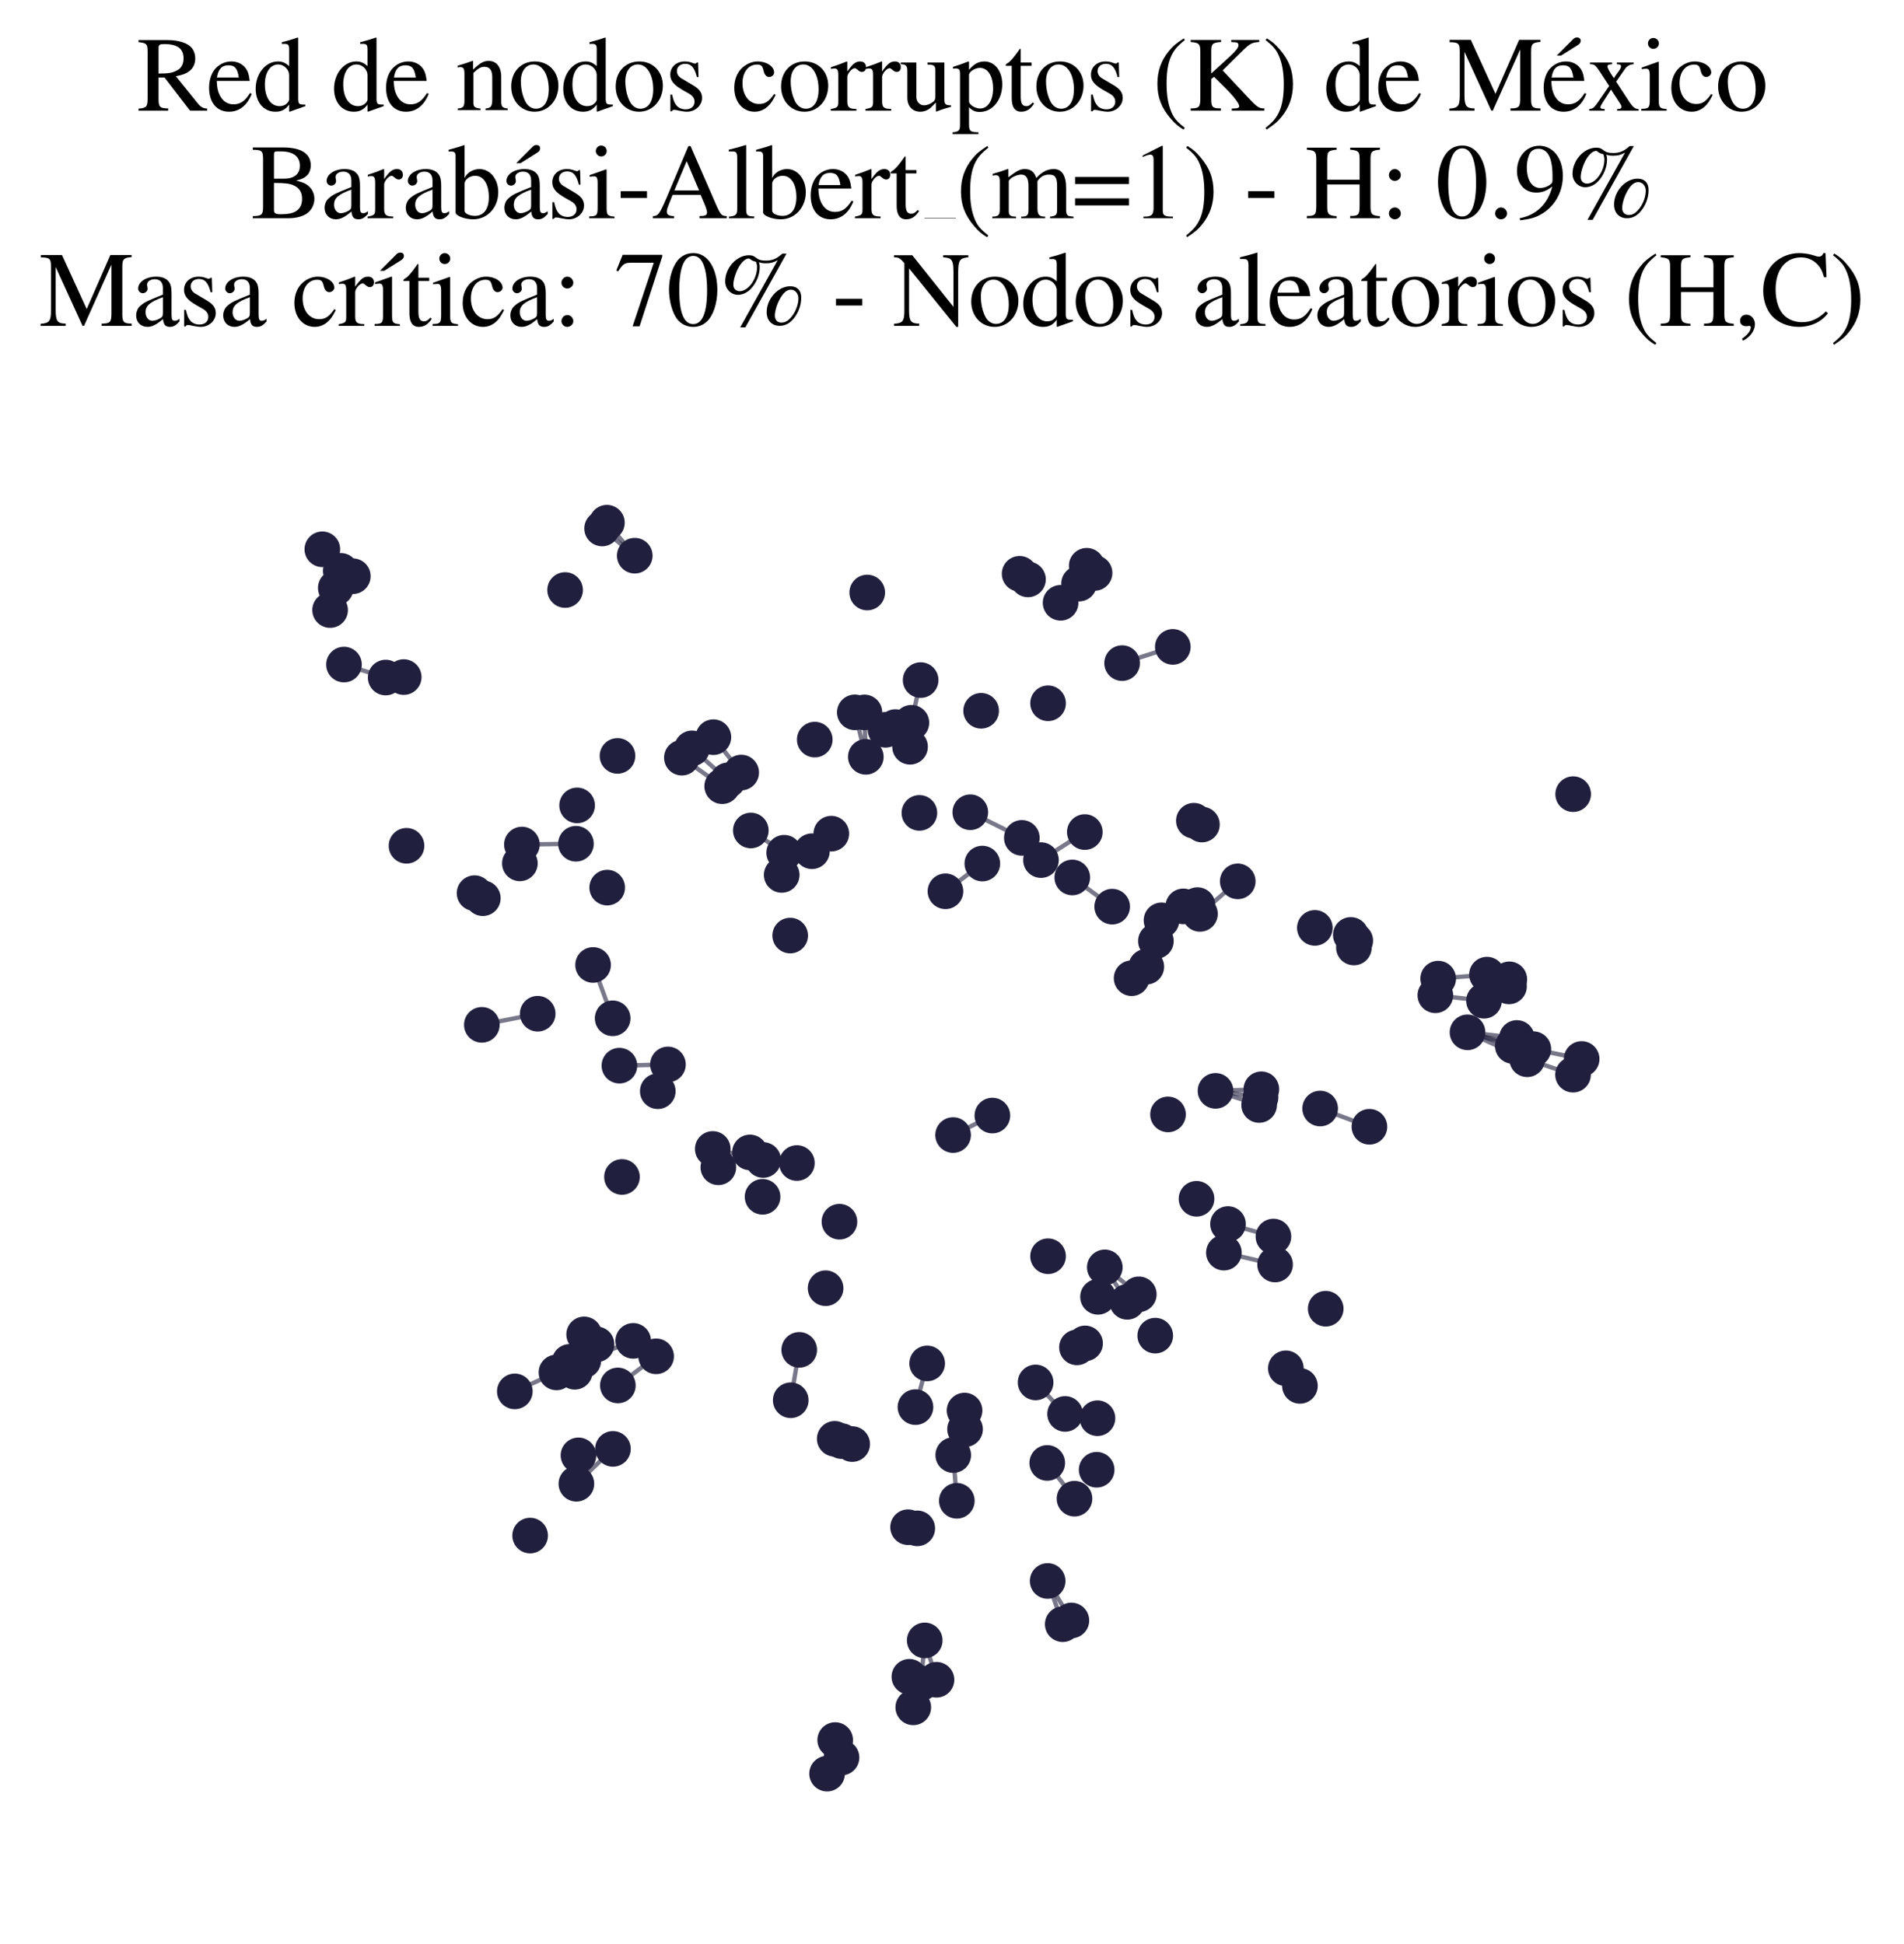 <?xml version="1.0" encoding="utf-8" standalone="no"?>
<!DOCTYPE svg PUBLIC "-//W3C//DTD SVG 1.1//EN"
  "http://www.w3.org/Graphics/SVG/1.1/DTD/svg11.dtd">
<svg xmlns:xlink="http://www.w3.org/1999/xlink" width="174.312pt" height="178.036pt" viewBox="0 0 174.312 178.036" xmlns="http://www.w3.org/2000/svg" version="1.1">
 <defs>
  <style type="text/css">*{stroke-linejoin: round; stroke-linecap: butt}</style>
 </defs>
 <g id="figure_1">
  <g id="patch_1">
   <path d="M 0 178.036 
L 174.312 178.036 
L 174.312 0 
L 0 0 
z
" style="fill: #ffffff"/>
  </g>
  <g id="axes_1">
   <g id="LineCollection_1">
    <path d="M 135.862 91.638 
L 131.407 91.135 
" clip-path="url(#pdf4c08a5df)" style="fill: none; stroke: #201f3d; stroke-opacity: 0.6; stroke-width: 0.4"/>
    <path d="M 112.424 112.084 
L 116.583 113.227 
" clip-path="url(#pdf4c08a5df)" style="fill: none; stroke: #201f3d; stroke-opacity: 0.6; stroke-width: 0.4"/>
    <path d="M 97.295 148.724 
L 95.913 144.766 
" clip-path="url(#pdf4c08a5df)" style="fill: none; stroke: #201f3d; stroke-opacity: 0.6; stroke-width: 0.4"/>
    <path d="M 104.946 88.521 
L 103.601 89.571 
" clip-path="url(#pdf4c08a5df)" style="fill: none; stroke: #201f3d; stroke-opacity: 0.6; stroke-width: 0.4"/>
    <path d="M 83.255 153.539 
L 83.611 156.338 
" clip-path="url(#pdf4c08a5df)" style="fill: none; stroke: #201f3d; stroke-opacity: 0.6; stroke-width: 0.4"/>
    <path d="M 49.225 92.824 
L 44.112 93.842 
" clip-path="url(#pdf4c08a5df)" style="fill: none; stroke: #201f3d; stroke-opacity: 0.6; stroke-width: 0.4"/>
    <path d="M 101.145 116.048 
L 103.202 119.205 
" clip-path="url(#pdf4c08a5df)" style="fill: none; stroke: #201f3d; stroke-opacity: 0.6; stroke-width: 0.4"/>
    <path d="M 101.145 116.048 
L 104.258 118.518 
" clip-path="url(#pdf4c08a5df)" style="fill: none; stroke: #201f3d; stroke-opacity: 0.6; stroke-width: 0.4"/>
    <path d="M 111.282 99.887 
L 115.275 101.181 
" clip-path="url(#pdf4c08a5df)" style="fill: none; stroke: #201f3d; stroke-opacity: 0.6; stroke-width: 0.4"/>
    <path d="M 111.282 99.887 
L 115.405 100.488 
" clip-path="url(#pdf4c08a5df)" style="fill: none; stroke: #201f3d; stroke-opacity: 0.6; stroke-width: 0.4"/>
    <path d="M 111.282 99.887 
L 115.479 99.741 
" clip-path="url(#pdf4c08a5df)" style="fill: none; stroke: #201f3d; stroke-opacity: 0.6; stroke-width: 0.4"/>
    <path d="M 55.124 48.392 
L 58.112 50.883 
" clip-path="url(#pdf4c08a5df)" style="fill: none; stroke: #201f3d; stroke-opacity: 0.6; stroke-width: 0.4"/>
    <path d="M 79.264 69.3 
L 78.259 65.228 
" clip-path="url(#pdf4c08a5df)" style="fill: none; stroke: #201f3d; stroke-opacity: 0.6; stroke-width: 0.4"/>
    <path d="M 79.264 69.3 
L 79.137 65.234 
" clip-path="url(#pdf4c08a5df)" style="fill: none; stroke: #201f3d; stroke-opacity: 0.6; stroke-width: 0.4"/>
    <path d="M 97.098 55.197 
L 100.209 52.465 
" clip-path="url(#pdf4c08a5df)" style="fill: none; stroke: #201f3d; stroke-opacity: 0.6; stroke-width: 0.4"/>
    <path d="M 97.098 55.197 
L 99.491 51.805 
" clip-path="url(#pdf4c08a5df)" style="fill: none; stroke: #201f3d; stroke-opacity: 0.6; stroke-width: 0.4"/>
    <path d="M 140.381 96.068 
L 134.352 94.527 
" clip-path="url(#pdf4c08a5df)" style="fill: none; stroke: #201f3d; stroke-opacity: 0.6; stroke-width: 0.4"/>
    <path d="M 140.381 96.068 
L 144.801 96.969 
" clip-path="url(#pdf4c08a5df)" style="fill: none; stroke: #201f3d; stroke-opacity: 0.6; stroke-width: 0.4"/>
    <path d="M 52.768 135.865 
L 56.115 132.671 
" clip-path="url(#pdf4c08a5df)" style="fill: none; stroke: #201f3d; stroke-opacity: 0.6; stroke-width: 0.4"/>
    <path d="M 95.876 133.958 
L 98.371 137.23 
" clip-path="url(#pdf4c08a5df)" style="fill: none; stroke: #201f3d; stroke-opacity: 0.6; stroke-width: 0.4"/>
    <path d="M 87.598 137.425 
L 87.271 133.238 
" clip-path="url(#pdf4c08a5df)" style="fill: none; stroke: #201f3d; stroke-opacity: 0.6; stroke-width: 0.4"/>
    <path d="M 98.086 148.384 
L 95.913 144.766 
" clip-path="url(#pdf4c08a5df)" style="fill: none; stroke: #201f3d; stroke-opacity: 0.6; stroke-width: 0.4"/>
    <path d="M 61.152 97.469 
L 56.707 97.58 
" clip-path="url(#pdf4c08a5df)" style="fill: none; stroke: #201f3d; stroke-opacity: 0.6; stroke-width: 0.4"/>
    <path d="M 120.861 101.505 
L 125.372 103.175 
" clip-path="url(#pdf4c08a5df)" style="fill: none; stroke: #201f3d; stroke-opacity: 0.6; stroke-width: 0.4"/>
    <path d="M 35.31 62.041 
L 31.492 60.852 
" clip-path="url(#pdf4c08a5df)" style="fill: none; stroke: #201f3d; stroke-opacity: 0.6; stroke-width: 0.4"/>
    <path d="M 89.932 79.074 
L 86.558 81.613 
" clip-path="url(#pdf4c08a5df)" style="fill: none; stroke: #201f3d; stroke-opacity: 0.6; stroke-width: 0.4"/>
    <path d="M 87.257 103.934 
L 90.852 102.15 
" clip-path="url(#pdf4c08a5df)" style="fill: none; stroke: #201f3d; stroke-opacity: 0.6; stroke-width: 0.4"/>
    <path d="M 84.883 124.845 
L 83.81 128.847 
" clip-path="url(#pdf4c08a5df)" style="fill: none; stroke: #201f3d; stroke-opacity: 0.6; stroke-width: 0.4"/>
    <path d="M 88.832 74.375 
L 93.55 76.723 
" clip-path="url(#pdf4c08a5df)" style="fill: none; stroke: #201f3d; stroke-opacity: 0.6; stroke-width: 0.4"/>
    <path d="M 60.068 124.195 
L 56.565 126.862 
" clip-path="url(#pdf4c08a5df)" style="fill: none; stroke: #201f3d; stroke-opacity: 0.6; stroke-width: 0.4"/>
    <path d="M 57.97 122.78 
L 53.401 124.591 
" clip-path="url(#pdf4c08a5df)" style="fill: none; stroke: #201f3d; stroke-opacity: 0.6; stroke-width: 0.4"/>
    <path d="M 68.657 105.525 
L 72.956 106.496 
" clip-path="url(#pdf4c08a5df)" style="fill: none; stroke: #201f3d; stroke-opacity: 0.6; stroke-width: 0.4"/>
    <path d="M 55.563 47.863 
L 58.112 50.883 
" clip-path="url(#pdf4c08a5df)" style="fill: none; stroke: #201f3d; stroke-opacity: 0.6; stroke-width: 0.4"/>
    <path d="M 108.332 82.995 
L 105.823 86.169 
" clip-path="url(#pdf4c08a5df)" style="fill: none; stroke: #201f3d; stroke-opacity: 0.6; stroke-width: 0.4"/>
    <path d="M 116.735 115.788 
L 112.048 114.701 
" clip-path="url(#pdf4c08a5df)" style="fill: none; stroke: #201f3d; stroke-opacity: 0.6; stroke-width: 0.4"/>
    <path d="M 66.639 71.457 
L 63.352 68.527 
" clip-path="url(#pdf4c08a5df)" style="fill: none; stroke: #201f3d; stroke-opacity: 0.6; stroke-width: 0.4"/>
    <path d="M 85.735 153.812 
L 84.66 150.208 
" clip-path="url(#pdf4c08a5df)" style="fill: none; stroke: #201f3d; stroke-opacity: 0.6; stroke-width: 0.4"/>
    <path d="M 50.945 125.668 
L 47.132 127.406 
" clip-path="url(#pdf4c08a5df)" style="fill: none; stroke: #201f3d; stroke-opacity: 0.6; stroke-width: 0.4"/>
    <path d="M 97.511 129.47 
L 94.81 126.586 
" clip-path="url(#pdf4c08a5df)" style="fill: none; stroke: #201f3d; stroke-opacity: 0.6; stroke-width: 0.4"/>
    <path d="M 52.728 77.26 
L 47.781 77.333 
" clip-path="url(#pdf4c08a5df)" style="fill: none; stroke: #201f3d; stroke-opacity: 0.6; stroke-width: 0.4"/>
    <path d="M 83.439 66.181 
L 84.285 62.274 
" clip-path="url(#pdf4c08a5df)" style="fill: none; stroke: #201f3d; stroke-opacity: 0.6; stroke-width: 0.4"/>
    <path d="M 73.171 123.605 
L 72.392 128.218 
" clip-path="url(#pdf4c08a5df)" style="fill: none; stroke: #201f3d; stroke-opacity: 0.6; stroke-width: 0.4"/>
    <path d="M 101.821 83.019 
L 98.169 80.347 
" clip-path="url(#pdf4c08a5df)" style="fill: none; stroke: #201f3d; stroke-opacity: 0.6; stroke-width: 0.4"/>
    <path d="M 102.73 60.72 
L 107.371 59.234 
" clip-path="url(#pdf4c08a5df)" style="fill: none; stroke: #201f3d; stroke-opacity: 0.6; stroke-width: 0.4"/>
    <path d="M 95.301 78.757 
L 99.315 76.19 
" clip-path="url(#pdf4c08a5df)" style="fill: none; stroke: #201f3d; stroke-opacity: 0.6; stroke-width: 0.4"/>
    <path d="M 84.311 154.134 
L 84.66 150.208 
" clip-path="url(#pdf4c08a5df)" style="fill: none; stroke: #201f3d; stroke-opacity: 0.6; stroke-width: 0.4"/>
    <path d="M 66.118 71.991 
L 62.426 69.379 
" clip-path="url(#pdf4c08a5df)" style="fill: none; stroke: #201f3d; stroke-opacity: 0.6; stroke-width: 0.4"/>
    <path d="M 144.012 98.406 
L 139.816 96.995 
" clip-path="url(#pdf4c08a5df)" style="fill: none; stroke: #201f3d; stroke-opacity: 0.6; stroke-width: 0.4"/>
    <path d="M 134.352 94.527 
L 139.816 96.995 
" clip-path="url(#pdf4c08a5df)" style="fill: none; stroke: #201f3d; stroke-opacity: 0.6; stroke-width: 0.4"/>
    <path d="M 134.352 94.527 
L 138.501 95.777 
" clip-path="url(#pdf4c08a5df)" style="fill: none; stroke: #201f3d; stroke-opacity: 0.6; stroke-width: 0.4"/>
    <path d="M 134.352 94.527 
L 138.872 95.045 
" clip-path="url(#pdf4c08a5df)" style="fill: none; stroke: #201f3d; stroke-opacity: 0.6; stroke-width: 0.4"/>
    <path d="M 65.253 105.207 
L 69.869 106.217 
" clip-path="url(#pdf4c08a5df)" style="fill: none; stroke: #201f3d; stroke-opacity: 0.6; stroke-width: 0.4"/>
    <path d="M 113.315 80.703 
L 109.858 83.682 
" clip-path="url(#pdf4c08a5df)" style="fill: none; stroke: #201f3d; stroke-opacity: 0.6; stroke-width: 0.4"/>
    <path d="M 131.667 89.61 
L 136.132 89.244 
" clip-path="url(#pdf4c08a5df)" style="fill: none; stroke: #201f3d; stroke-opacity: 0.6; stroke-width: 0.4"/>
    <path d="M 31.198 52.27 
L 29.511 50.298 
" clip-path="url(#pdf4c08a5df)" style="fill: none; stroke: #201f3d; stroke-opacity: 0.6; stroke-width: 0.4"/>
    <path d="M 76.463 159.333 
L 75.72 162.409 
" clip-path="url(#pdf4c08a5df)" style="fill: none; stroke: #201f3d; stroke-opacity: 0.6; stroke-width: 0.4"/>
    <path d="M 67.857 70.74 
L 65.31 67.502 
" clip-path="url(#pdf4c08a5df)" style="fill: none; stroke: #201f3d; stroke-opacity: 0.6; stroke-width: 0.4"/>
    <path d="M 56.09 93.243 
L 54.297 88.36 
" clip-path="url(#pdf4c08a5df)" style="fill: none; stroke: #201f3d; stroke-opacity: 0.6; stroke-width: 0.4"/>
    <path d="M 68.738 76.044 
L 71.791 78.085 
" clip-path="url(#pdf4c08a5df)" style="fill: none; stroke: #201f3d; stroke-opacity: 0.6; stroke-width: 0.4"/>
   </g>
   <g id="PathCollection_1">
    <defs>
     <path id="m8f4274eded" d="M 0 1.581 
C 0.419 1.581 0.822 1.415 1.118 1.118 
C 1.415 0.822 1.581 0.419 1.581 0 
C 1.581 -0.419 1.415 -0.822 1.118 -1.118 
C 0.822 -1.415 0.419 -1.581 0 -1.581 
C -0.419 -1.581 -0.822 -1.415 -1.118 -1.118 
C -1.415 -0.822 -1.581 -0.419 -1.581 0 
C -1.581 0.419 -1.415 0.822 -1.118 1.118 
C -0.822 1.415 -0.419 1.581 0 1.581 
z
" style="stroke: #201f3d; stroke-width: 0.1"/>
    </defs>
    <g clip-path="url(#pdf4c08a5df)">
     <use xlink:href="#m8f4274eded" x="97.511" y="129.47" style="fill: #201f3d; stroke: #201f3d; stroke-width: 0.1"/>
     <use xlink:href="#m8f4274eded" x="83.255" y="153.539" style="fill: #201f3d; stroke: #201f3d; stroke-width: 0.1"/>
     <use xlink:href="#m8f4274eded" x="104.258" y="118.518" style="fill: #201f3d; stroke: #201f3d; stroke-width: 0.1"/>
     <use xlink:href="#m8f4274eded" x="83.975" y="139.948" style="fill: #201f3d; stroke: #201f3d; stroke-width: 0.1"/>
     <use xlink:href="#m8f4274eded" x="74.591" y="67.724" style="fill: #201f3d; stroke: #201f3d; stroke-width: 0.1"/>
     <use xlink:href="#m8f4274eded" x="99.491" y="51.805" style="fill: #201f3d; stroke: #201f3d; stroke-width: 0.1"/>
     <use xlink:href="#m8f4274eded" x="83.611" y="156.338" style="fill: #201f3d; stroke: #201f3d; stroke-width: 0.1"/>
     <use xlink:href="#m8f4274eded" x="72.956" y="106.496" style="fill: #201f3d; stroke: #201f3d; stroke-width: 0.1"/>
     <use xlink:href="#m8f4274eded" x="52.728" y="77.26" style="fill: #201f3d; stroke: #201f3d; stroke-width: 0.1"/>
     <use xlink:href="#m8f4274eded" x="52.152" y="124.703" style="fill: #201f3d; stroke: #201f3d; stroke-width: 0.1"/>
     <use xlink:href="#m8f4274eded" x="98.169" y="80.347" style="fill: #201f3d; stroke: #201f3d; stroke-width: 0.1"/>
     <use xlink:href="#m8f4274eded" x="77.052" y="131.958" style="fill: #201f3d; stroke: #201f3d; stroke-width: 0.1"/>
     <use xlink:href="#m8f4274eded" x="94.114" y="53.054" style="fill: #201f3d; stroke: #201f3d; stroke-width: 0.1"/>
     <use xlink:href="#m8f4274eded" x="78.018" y="132.231" style="fill: #201f3d; stroke: #201f3d; stroke-width: 0.1"/>
     <use xlink:href="#m8f4274eded" x="116.735" y="115.788" style="fill: #201f3d; stroke: #201f3d; stroke-width: 0.1"/>
     <use xlink:href="#m8f4274eded" x="89.824" y="65.085" style="fill: #201f3d; stroke: #201f3d; stroke-width: 0.1"/>
     <use xlink:href="#m8f4274eded" x="109.858" y="83.682" style="fill: #201f3d; stroke: #201f3d; stroke-width: 0.1"/>
     <use xlink:href="#m8f4274eded" x="138.872" y="95.045" style="fill: #201f3d; stroke: #201f3d; stroke-width: 0.1"/>
     <use xlink:href="#m8f4274eded" x="144.801" y="96.969" style="fill: #201f3d; stroke: #201f3d; stroke-width: 0.1"/>
     <use xlink:href="#m8f4274eded" x="36.961" y="61.999" style="fill: #201f3d; stroke: #201f3d; stroke-width: 0.1"/>
     <use xlink:href="#m8f4274eded" x="88.306" y="129.161" style="fill: #201f3d; stroke: #201f3d; stroke-width: 0.1"/>
     <use xlink:href="#m8f4274eded" x="72.342" y="85.667" style="fill: #201f3d; stroke: #201f3d; stroke-width: 0.1"/>
     <use xlink:href="#m8f4274eded" x="99.315" y="76.19" style="fill: #201f3d; stroke: #201f3d; stroke-width: 0.1"/>
     <use xlink:href="#m8f4274eded" x="74.332" y="77.945" style="fill: #201f3d; stroke: #201f3d; stroke-width: 0.1"/>
     <use xlink:href="#m8f4274eded" x="57.97" y="122.78" style="fill: #201f3d; stroke: #201f3d; stroke-width: 0.1"/>
     <use xlink:href="#m8f4274eded" x="76.105" y="76.336" style="fill: #201f3d; stroke: #201f3d; stroke-width: 0.1"/>
     <use xlink:href="#m8f4274eded" x="73.171" y="123.605" style="fill: #201f3d; stroke: #201f3d; stroke-width: 0.1"/>
     <use xlink:href="#m8f4274eded" x="83.81" y="128.847" style="fill: #201f3d; stroke: #201f3d; stroke-width: 0.1"/>
     <use xlink:href="#m8f4274eded" x="53.48" y="122.188" style="fill: #201f3d; stroke: #201f3d; stroke-width: 0.1"/>
     <use xlink:href="#m8f4274eded" x="84.285" y="62.274" style="fill: #201f3d; stroke: #201f3d; stroke-width: 0.1"/>
     <use xlink:href="#m8f4274eded" x="111.282" y="99.887" style="fill: #201f3d; stroke: #201f3d; stroke-width: 0.1"/>
     <use xlink:href="#m8f4274eded" x="51.736" y="54.027" style="fill: #201f3d; stroke: #201f3d; stroke-width: 0.1"/>
     <use xlink:href="#m8f4274eded" x="79.395" y="54.256" style="fill: #201f3d; stroke: #201f3d; stroke-width: 0.1"/>
     <use xlink:href="#m8f4274eded" x="44.112" y="93.842" style="fill: #201f3d; stroke: #201f3d; stroke-width: 0.1"/>
     <use xlink:href="#m8f4274eded" x="108.332" y="82.995" style="fill: #201f3d; stroke: #201f3d; stroke-width: 0.1"/>
     <use xlink:href="#m8f4274eded" x="56.942" y="107.771" style="fill: #201f3d; stroke: #201f3d; stroke-width: 0.1"/>
     <use xlink:href="#m8f4274eded" x="95.876" y="133.958" style="fill: #201f3d; stroke: #201f3d; stroke-width: 0.1"/>
     <use xlink:href="#m8f4274eded" x="100.4" y="134.582" style="fill: #201f3d; stroke: #201f3d; stroke-width: 0.1"/>
     <use xlink:href="#m8f4274eded" x="103.601" y="89.571" style="fill: #201f3d; stroke: #201f3d; stroke-width: 0.1"/>
     <use xlink:href="#m8f4274eded" x="50.945" y="125.668" style="fill: #201f3d; stroke: #201f3d; stroke-width: 0.1"/>
     <use xlink:href="#m8f4274eded" x="56.565" y="126.862" style="fill: #201f3d; stroke: #201f3d; stroke-width: 0.1"/>
     <use xlink:href="#m8f4274eded" x="109.542" y="109.77" style="fill: #201f3d; stroke: #201f3d; stroke-width: 0.1"/>
     <use xlink:href="#m8f4274eded" x="131.407" y="91.135" style="fill: #201f3d; stroke: #201f3d; stroke-width: 0.1"/>
     <use xlink:href="#m8f4274eded" x="75.72" y="162.409" style="fill: #201f3d; stroke: #201f3d; stroke-width: 0.1"/>
     <use xlink:href="#m8f4274eded" x="60.22" y="99.92" style="fill: #201f3d; stroke: #201f3d; stroke-width: 0.1"/>
     <use xlink:href="#m8f4274eded" x="100.523" y="118.748" style="fill: #201f3d; stroke: #201f3d; stroke-width: 0.1"/>
     <use xlink:href="#m8f4274eded" x="54.297" y="88.36" style="fill: #201f3d; stroke: #201f3d; stroke-width: 0.1"/>
     <use xlink:href="#m8f4274eded" x="79.137" y="65.234" style="fill: #201f3d; stroke: #201f3d; stroke-width: 0.1"/>
     <use xlink:href="#m8f4274eded" x="77.041" y="160.932" style="fill: #201f3d; stroke: #201f3d; stroke-width: 0.1"/>
     <use xlink:href="#m8f4274eded" x="120.375" y="84.964" style="fill: #201f3d; stroke: #201f3d; stroke-width: 0.1"/>
     <use xlink:href="#m8f4274eded" x="84.66" y="150.208" style="fill: #201f3d; stroke: #201f3d; stroke-width: 0.1"/>
     <use xlink:href="#m8f4274eded" x="88.352" y="130.87" style="fill: #201f3d; stroke: #201f3d; stroke-width: 0.1"/>
     <use xlink:href="#m8f4274eded" x="30.742" y="53.834" style="fill: #201f3d; stroke: #201f3d; stroke-width: 0.1"/>
     <use xlink:href="#m8f4274eded" x="30.222" y="55.861" style="fill: #201f3d; stroke: #201f3d; stroke-width: 0.1"/>
     <use xlink:href="#m8f4274eded" x="61.152" y="97.469" style="fill: #201f3d; stroke: #201f3d; stroke-width: 0.1"/>
     <use xlink:href="#m8f4274eded" x="52.835" y="73.749" style="fill: #201f3d; stroke: #201f3d; stroke-width: 0.1"/>
     <use xlink:href="#m8f4274eded" x="124.075" y="86.134" style="fill: #201f3d; stroke: #201f3d; stroke-width: 0.1"/>
     <use xlink:href="#m8f4274eded" x="140.381" y="96.068" style="fill: #201f3d; stroke: #201f3d; stroke-width: 0.1"/>
     <use xlink:href="#m8f4274eded" x="83.439" y="66.181" style="fill: #201f3d; stroke: #201f3d; stroke-width: 0.1"/>
     <use xlink:href="#m8f4274eded" x="58.112" y="50.883" style="fill: #201f3d; stroke: #201f3d; stroke-width: 0.1"/>
     <use xlink:href="#m8f4274eded" x="65.764" y="106.885" style="fill: #201f3d; stroke: #201f3d; stroke-width: 0.1"/>
     <use xlink:href="#m8f4274eded" x="72.392" y="128.218" style="fill: #201f3d; stroke: #201f3d; stroke-width: 0.1"/>
     <use xlink:href="#m8f4274eded" x="97.295" y="148.724" style="fill: #201f3d; stroke: #201f3d; stroke-width: 0.1"/>
     <use xlink:href="#m8f4274eded" x="95.301" y="78.757" style="fill: #201f3d; stroke: #201f3d; stroke-width: 0.1"/>
     <use xlink:href="#m8f4274eded" x="106.932" y="102.045" style="fill: #201f3d; stroke: #201f3d; stroke-width: 0.1"/>
     <use xlink:href="#m8f4274eded" x="68.738" y="76.044" style="fill: #201f3d; stroke: #201f3d; stroke-width: 0.1"/>
     <use xlink:href="#m8f4274eded" x="98.597" y="123.375" style="fill: #201f3d; stroke: #201f3d; stroke-width: 0.1"/>
     <use xlink:href="#m8f4274eded" x="87.271" y="133.238" style="fill: #201f3d; stroke: #201f3d; stroke-width: 0.1"/>
     <use xlink:href="#m8f4274eded" x="116.583" y="113.227" style="fill: #201f3d; stroke: #201f3d; stroke-width: 0.1"/>
     <use xlink:href="#m8f4274eded" x="48.534" y="140.608" style="fill: #201f3d; stroke: #201f3d; stroke-width: 0.1"/>
     <use xlink:href="#m8f4274eded" x="109.299" y="75.151" style="fill: #201f3d; stroke: #201f3d; stroke-width: 0.1"/>
     <use xlink:href="#m8f4274eded" x="54.614" y="123.099" style="fill: #201f3d; stroke: #201f3d; stroke-width: 0.1"/>
     <use xlink:href="#m8f4274eded" x="123.667" y="85.608" style="fill: #201f3d; stroke: #201f3d; stroke-width: 0.1"/>
     <use xlink:href="#m8f4274eded" x="31.492" y="60.852" style="fill: #201f3d; stroke: #201f3d; stroke-width: 0.1"/>
     <use xlink:href="#m8f4274eded" x="144.012" y="98.406" style="fill: #201f3d; stroke: #201f3d; stroke-width: 0.1"/>
     <use xlink:href="#m8f4274eded" x="69.869" y="106.217" style="fill: #201f3d; stroke: #201f3d; stroke-width: 0.1"/>
     <use xlink:href="#m8f4274eded" x="121.37" y="119.834" style="fill: #201f3d; stroke: #201f3d; stroke-width: 0.1"/>
     <use xlink:href="#m8f4274eded" x="112.424" y="112.084" style="fill: #201f3d; stroke: #201f3d; stroke-width: 0.1"/>
     <use xlink:href="#m8f4274eded" x="138.179" y="89.675" style="fill: #201f3d; stroke: #201f3d; stroke-width: 0.1"/>
     <use xlink:href="#m8f4274eded" x="53.401" y="124.591" style="fill: #201f3d; stroke: #201f3d; stroke-width: 0.1"/>
     <use xlink:href="#m8f4274eded" x="71.566" y="80.113" style="fill: #201f3d; stroke: #201f3d; stroke-width: 0.1"/>
     <use xlink:href="#m8f4274eded" x="135.862" y="91.638" style="fill: #201f3d; stroke: #201f3d; stroke-width: 0.1"/>
     <use xlink:href="#m8f4274eded" x="68.657" y="105.525" style="fill: #201f3d; stroke: #201f3d; stroke-width: 0.1"/>
     <use xlink:href="#m8f4274eded" x="98.086" y="148.384" style="fill: #201f3d; stroke: #201f3d; stroke-width: 0.1"/>
     <use xlink:href="#m8f4274eded" x="93.347" y="52.54" style="fill: #201f3d; stroke: #201f3d; stroke-width: 0.1"/>
     <use xlink:href="#m8f4274eded" x="138.15" y="90.322" style="fill: #201f3d; stroke: #201f3d; stroke-width: 0.1"/>
     <use xlink:href="#m8f4274eded" x="86.558" y="81.613" style="fill: #201f3d; stroke: #201f3d; stroke-width: 0.1"/>
     <use xlink:href="#m8f4274eded" x="84.311" y="154.134" style="fill: #201f3d; stroke: #201f3d; stroke-width: 0.1"/>
     <use xlink:href="#m8f4274eded" x="56.09" y="93.243" style="fill: #201f3d; stroke: #201f3d; stroke-width: 0.1"/>
     <use xlink:href="#m8f4274eded" x="88.832" y="74.375" style="fill: #201f3d; stroke: #201f3d; stroke-width: 0.1"/>
     <use xlink:href="#m8f4274eded" x="104.946" y="88.521" style="fill: #201f3d; stroke: #201f3d; stroke-width: 0.1"/>
     <use xlink:href="#m8f4274eded" x="66.118" y="71.991" style="fill: #201f3d; stroke: #201f3d; stroke-width: 0.1"/>
     <use xlink:href="#m8f4274eded" x="63.352" y="68.527" style="fill: #201f3d; stroke: #201f3d; stroke-width: 0.1"/>
     <use xlink:href="#m8f4274eded" x="31.198" y="52.27" style="fill: #201f3d; stroke: #201f3d; stroke-width: 0.1"/>
     <use xlink:href="#m8f4274eded" x="115.405" y="100.488" style="fill: #201f3d; stroke: #201f3d; stroke-width: 0.1"/>
     <use xlink:href="#m8f4274eded" x="83.315" y="68.38" style="fill: #201f3d; stroke: #201f3d; stroke-width: 0.1"/>
     <use xlink:href="#m8f4274eded" x="43.447" y="81.785" style="fill: #201f3d; stroke: #201f3d; stroke-width: 0.1"/>
     <use xlink:href="#m8f4274eded" x="65.31" y="67.502" style="fill: #201f3d; stroke: #201f3d; stroke-width: 0.1"/>
     <use xlink:href="#m8f4274eded" x="56.115" y="132.671" style="fill: #201f3d; stroke: #201f3d; stroke-width: 0.1"/>
     <use xlink:href="#m8f4274eded" x="119.009" y="126.901" style="fill: #201f3d; stroke: #201f3d; stroke-width: 0.1"/>
     <use xlink:href="#m8f4274eded" x="125.372" y="103.175" style="fill: #201f3d; stroke: #201f3d; stroke-width: 0.1"/>
     <use xlink:href="#m8f4274eded" x="83.135" y="139.842" style="fill: #201f3d; stroke: #201f3d; stroke-width: 0.1"/>
     <use xlink:href="#m8f4274eded" x="109.625" y="82.877" style="fill: #201f3d; stroke: #201f3d; stroke-width: 0.1"/>
     <use xlink:href="#m8f4274eded" x="90.852" y="102.15" style="fill: #201f3d; stroke: #201f3d; stroke-width: 0.1"/>
     <use xlink:href="#m8f4274eded" x="29.511" y="50.298" style="fill: #201f3d; stroke: #201f3d; stroke-width: 0.1"/>
     <use xlink:href="#m8f4274eded" x="84.883" y="124.845" style="fill: #201f3d; stroke: #201f3d; stroke-width: 0.1"/>
     <use xlink:href="#m8f4274eded" x="85.735" y="153.812" style="fill: #201f3d; stroke: #201f3d; stroke-width: 0.1"/>
     <use xlink:href="#m8f4274eded" x="101.145" y="116.048" style="fill: #201f3d; stroke: #201f3d; stroke-width: 0.1"/>
     <use xlink:href="#m8f4274eded" x="110.038" y="75.501" style="fill: #201f3d; stroke: #201f3d; stroke-width: 0.1"/>
     <use xlink:href="#m8f4274eded" x="55.563" y="47.863" style="fill: #201f3d; stroke: #201f3d; stroke-width: 0.1"/>
     <use xlink:href="#m8f4274eded" x="113.315" y="80.703" style="fill: #201f3d; stroke: #201f3d; stroke-width: 0.1"/>
     <use xlink:href="#m8f4274eded" x="107.371" y="59.234" style="fill: #201f3d; stroke: #201f3d; stroke-width: 0.1"/>
     <use xlink:href="#m8f4274eded" x="98.787" y="53.441" style="fill: #201f3d; stroke: #201f3d; stroke-width: 0.1"/>
     <use xlink:href="#m8f4274eded" x="75.584" y="117.959" style="fill: #201f3d; stroke: #201f3d; stroke-width: 0.1"/>
     <use xlink:href="#m8f4274eded" x="35.31" y="62.041" style="fill: #201f3d; stroke: #201f3d; stroke-width: 0.1"/>
     <use xlink:href="#m8f4274eded" x="55.589" y="81.276" style="fill: #201f3d; stroke: #201f3d; stroke-width: 0.1"/>
     <use xlink:href="#m8f4274eded" x="138.501" y="95.777" style="fill: #201f3d; stroke: #201f3d; stroke-width: 0.1"/>
     <use xlink:href="#m8f4274eded" x="52.621" y="125.61" style="fill: #201f3d; stroke: #201f3d; stroke-width: 0.1"/>
     <use xlink:href="#m8f4274eded" x="71.791" y="78.085" style="fill: #201f3d; stroke: #201f3d; stroke-width: 0.1"/>
     <use xlink:href="#m8f4274eded" x="95.913" y="144.766" style="fill: #201f3d; stroke: #201f3d; stroke-width: 0.1"/>
     <use xlink:href="#m8f4274eded" x="47.595" y="79.057" style="fill: #201f3d; stroke: #201f3d; stroke-width: 0.1"/>
     <use xlink:href="#m8f4274eded" x="76.852" y="111.869" style="fill: #201f3d; stroke: #201f3d; stroke-width: 0.1"/>
     <use xlink:href="#m8f4274eded" x="32.301" y="52.762" style="fill: #201f3d; stroke: #201f3d; stroke-width: 0.1"/>
     <use xlink:href="#m8f4274eded" x="47.781" y="77.333" style="fill: #201f3d; stroke: #201f3d; stroke-width: 0.1"/>
     <use xlink:href="#m8f4274eded" x="66.639" y="71.457" style="fill: #201f3d; stroke: #201f3d; stroke-width: 0.1"/>
     <use xlink:href="#m8f4274eded" x="117.721" y="125.294" style="fill: #201f3d; stroke: #201f3d; stroke-width: 0.1"/>
     <use xlink:href="#m8f4274eded" x="87.598" y="137.425" style="fill: #201f3d; stroke: #201f3d; stroke-width: 0.1"/>
     <use xlink:href="#m8f4274eded" x="97.098" y="55.197" style="fill: #201f3d; stroke: #201f3d; stroke-width: 0.1"/>
     <use xlink:href="#m8f4274eded" x="78.259" y="65.228" style="fill: #201f3d; stroke: #201f3d; stroke-width: 0.1"/>
     <use xlink:href="#m8f4274eded" x="89.932" y="79.074" style="fill: #201f3d; stroke: #201f3d; stroke-width: 0.1"/>
     <use xlink:href="#m8f4274eded" x="65.253" y="105.207" style="fill: #201f3d; stroke: #201f3d; stroke-width: 0.1"/>
     <use xlink:href="#m8f4274eded" x="56.707" y="97.58" style="fill: #201f3d; stroke: #201f3d; stroke-width: 0.1"/>
     <use xlink:href="#m8f4274eded" x="131.667" y="89.61" style="fill: #201f3d; stroke: #201f3d; stroke-width: 0.1"/>
     <use xlink:href="#m8f4274eded" x="44.203" y="82.247" style="fill: #201f3d; stroke: #201f3d; stroke-width: 0.1"/>
     <use xlink:href="#m8f4274eded" x="101.821" y="83.019" style="fill: #201f3d; stroke: #201f3d; stroke-width: 0.1"/>
     <use xlink:href="#m8f4274eded" x="102.73" y="60.72" style="fill: #201f3d; stroke: #201f3d; stroke-width: 0.1"/>
     <use xlink:href="#m8f4274eded" x="100.472" y="129.862" style="fill: #201f3d; stroke: #201f3d; stroke-width: 0.1"/>
     <use xlink:href="#m8f4274eded" x="79.264" y="69.3" style="fill: #201f3d; stroke: #201f3d; stroke-width: 0.1"/>
     <use xlink:href="#m8f4274eded" x="76.463" y="159.333" style="fill: #201f3d; stroke: #201f3d; stroke-width: 0.1"/>
     <use xlink:href="#m8f4274eded" x="56.532" y="69.216" style="fill: #201f3d; stroke: #201f3d; stroke-width: 0.1"/>
     <use xlink:href="#m8f4274eded" x="100.209" y="52.465" style="fill: #201f3d; stroke: #201f3d; stroke-width: 0.1"/>
     <use xlink:href="#m8f4274eded" x="94.81" y="126.586" style="fill: #201f3d; stroke: #201f3d; stroke-width: 0.1"/>
     <use xlink:href="#m8f4274eded" x="60.068" y="124.195" style="fill: #201f3d; stroke: #201f3d; stroke-width: 0.1"/>
     <use xlink:href="#m8f4274eded" x="67.857" y="70.74" style="fill: #201f3d; stroke: #201f3d; stroke-width: 0.1"/>
     <use xlink:href="#m8f4274eded" x="115.479" y="99.741" style="fill: #201f3d; stroke: #201f3d; stroke-width: 0.1"/>
     <use xlink:href="#m8f4274eded" x="103.202" y="119.205" style="fill: #201f3d; stroke: #201f3d; stroke-width: 0.1"/>
     <use xlink:href="#m8f4274eded" x="105.823" y="86.169" style="fill: #201f3d; stroke: #201f3d; stroke-width: 0.1"/>
     <use xlink:href="#m8f4274eded" x="87.257" y="103.934" style="fill: #201f3d; stroke: #201f3d; stroke-width: 0.1"/>
     <use xlink:href="#m8f4274eded" x="136.132" y="89.244" style="fill: #201f3d; stroke: #201f3d; stroke-width: 0.1"/>
     <use xlink:href="#m8f4274eded" x="139.816" y="96.995" style="fill: #201f3d; stroke: #201f3d; stroke-width: 0.1"/>
     <use xlink:href="#m8f4274eded" x="69.814" y="109.589" style="fill: #201f3d; stroke: #201f3d; stroke-width: 0.1"/>
     <use xlink:href="#m8f4274eded" x="106.337" y="84.273" style="fill: #201f3d; stroke: #201f3d; stroke-width: 0.1"/>
     <use xlink:href="#m8f4274eded" x="105.763" y="122.302" style="fill: #201f3d; stroke: #201f3d; stroke-width: 0.1"/>
     <use xlink:href="#m8f4274eded" x="120.861" y="101.505" style="fill: #201f3d; stroke: #201f3d; stroke-width: 0.1"/>
     <use xlink:href="#m8f4274eded" x="55.124" y="48.392" style="fill: #201f3d; stroke: #201f3d; stroke-width: 0.1"/>
     <use xlink:href="#m8f4274eded" x="52.768" y="135.865" style="fill: #201f3d; stroke: #201f3d; stroke-width: 0.1"/>
     <use xlink:href="#m8f4274eded" x="112.048" y="114.701" style="fill: #201f3d; stroke: #201f3d; stroke-width: 0.1"/>
     <use xlink:href="#m8f4274eded" x="115.275" y="101.181" style="fill: #201f3d; stroke: #201f3d; stroke-width: 0.1"/>
     <use xlink:href="#m8f4274eded" x="98.371" y="137.23" style="fill: #201f3d; stroke: #201f3d; stroke-width: 0.1"/>
     <use xlink:href="#m8f4274eded" x="76.421" y="131.749" style="fill: #201f3d; stroke: #201f3d; stroke-width: 0.1"/>
     <use xlink:href="#m8f4274eded" x="37.216" y="77.446" style="fill: #201f3d; stroke: #201f3d; stroke-width: 0.1"/>
     <use xlink:href="#m8f4274eded" x="52.96" y="133.264" style="fill: #201f3d; stroke: #201f3d; stroke-width: 0.1"/>
     <use xlink:href="#m8f4274eded" x="134.352" y="94.527" style="fill: #201f3d; stroke: #201f3d; stroke-width: 0.1"/>
     <use xlink:href="#m8f4274eded" x="144.024" y="72.718" style="fill: #201f3d; stroke: #201f3d; stroke-width: 0.1"/>
     <use xlink:href="#m8f4274eded" x="81.069" y="66.826" style="fill: #201f3d; stroke: #201f3d; stroke-width: 0.1"/>
     <use xlink:href="#m8f4274eded" x="49.225" y="92.824" style="fill: #201f3d; stroke: #201f3d; stroke-width: 0.1"/>
     <use xlink:href="#m8f4274eded" x="62.426" y="69.379" style="fill: #201f3d; stroke: #201f3d; stroke-width: 0.1"/>
     <use xlink:href="#m8f4274eded" x="47.132" y="127.406" style="fill: #201f3d; stroke: #201f3d; stroke-width: 0.1"/>
     <use xlink:href="#m8f4274eded" x="99.339" y="123.013" style="fill: #201f3d; stroke: #201f3d; stroke-width: 0.1"/>
     <use xlink:href="#m8f4274eded" x="95.95" y="64.397" style="fill: #201f3d; stroke: #201f3d; stroke-width: 0.1"/>
     <use xlink:href="#m8f4274eded" x="123.951" y="86.76" style="fill: #201f3d; stroke: #201f3d; stroke-width: 0.1"/>
     <use xlink:href="#m8f4274eded" x="84.171" y="74.435" style="fill: #201f3d; stroke: #201f3d; stroke-width: 0.1"/>
     <use xlink:href="#m8f4274eded" x="95.95" y="115.031" style="fill: #201f3d; stroke: #201f3d; stroke-width: 0.1"/>
     <use xlink:href="#m8f4274eded" x="81.975" y="66.577" style="fill: #201f3d; stroke: #201f3d; stroke-width: 0.1"/>
     <use xlink:href="#m8f4274eded" x="93.55" y="76.723" style="fill: #201f3d; stroke: #201f3d; stroke-width: 0.1"/>
    </g>
   </g>
   <g id="text_1">
    <!-- Red de nodos corruptos (K) de México -->
    <g transform="translate(12.518 10.132) scale(0.096 -0.096)">
     <defs>
      <path id="NimbusRomNo9L-Regu-52" d="M 4218 121 
C 3974 140 3846 205 3661 424 
L 2342 2061 
C 2771 2143 2963 2219 3174 2388 
C 3379 2553 3501 2818 3501 3113 
C 3501 3385 3418 3618 3251 3801 
C 3008 4059 2477 4224 1875 4224 
L 109 4224 
L 109 4102 
C 589 4051 653 3981 653 3528 
L 653 765 
C 653 236 589 159 109 121 
L 109 0 
L 1882 0 
L 1882 134 
C 1389 134 1306 219 1306 692 
L 1306 1984 
L 1664 1984 
L 3187 0 
L 4218 0 
L 4218 121 
z
M 1306 3762 
C 1306 3937 1376 3987 1632 3987 
C 2432 3987 2803 3716 2803 3123 
C 2803 2807 2669 2542 2438 2423 
C 2144 2258 1920 2221 1306 2221 
L 1306 3762 
z
" transform="scale(0.016)"/>
      <path id="NimbusRomNo9L-Regu-65" d="M 2611 1053 
C 2304 564 2029 378 1619 378 
C 1254 378 979 564 794 930 
C 678 1174 634 1386 621 1779 
L 2592 1779 
C 2541 2193 2477 2377 2317 2581 
C 2125 2811 1830 2944 1498 2944 
C 1178 2944 877 2829 634 2611 
C 333 2349 160 1894 160 1370 
C 160 486 621 -64 1357 -64 
C 1965 -64 2445 315 2714 1008 
L 2611 1053 
z
M 634 1984 
C 704 2479 922 2714 1312 2714 
C 1702 2714 1856 2535 1939 1984 
L 634 1984 
z
" transform="scale(0.016)"/>
      <path id="NimbusRomNo9L-Regu-64" d="M 2202 -64 
L 3142 269 
L 3142 365 
C 3027 365 3014 365 2995 365 
C 2765 365 2714 435 2714 731 
L 2714 4364 
L 2682 4377 
C 2374 4268 2150 4204 1741 4096 
L 1741 3994 
C 1792 4000 1830 4000 1882 4000 
C 2118 4000 2176 3936 2176 3672 
L 2176 2669 
C 1933 2874 1760 2944 1504 2944 
C 768 2944 173 2221 173 1312 
C 173 493 653 -64 1357 -64 
C 1715 -64 1958 64 2176 365 
L 2176 -45 
L 2202 -64 
z
M 2176 653 
C 2176 608 2131 531 2067 461 
C 1952 333 1792 269 1606 269 
C 1075 269 723 781 723 1568 
C 723 2291 1037 2765 1523 2765 
C 1862 2765 2176 2464 2176 2125 
L 2176 653 
z
" transform="scale(0.016)"/>
      <path id="NimbusRomNo9L-Regu-6e" d="M 102 2579 
C 141 2598 205 2605 275 2605 
C 454 2605 512 2509 512 2195 
L 512 608 
C 512 243 442 154 115 128 
L 115 32 
L 1472 32 
L 1472 128 
C 1146 154 1050 230 1050 461 
L 1050 2259 
C 1357 2547 1498 2624 1709 2624 
C 2022 2624 2176 2426 2176 2003 
L 2176 666 
C 2176 262 2093 154 1773 128 
L 1773 32 
L 3104 32 
L 3104 128 
C 2790 160 2714 237 2714 550 
L 2714 2016 
C 2714 2618 2432 2976 1958 2976 
C 1664 2976 1466 2867 1030 2458 
L 1030 2963 
L 986 2976 
C 672 2861 454 2790 102 2688 
L 102 2579 
z
" transform="scale(0.016)"/>
      <path id="NimbusRomNo9L-Regu-6f" d="M 1600 2944 
C 768 2944 186 2330 186 1446 
C 186 582 781 -64 1587 -64 
C 2394 -64 3008 614 3008 1498 
C 3008 2336 2419 2944 1600 2944 
z
M 1517 2765 
C 2054 2765 2432 2150 2432 1274 
C 2432 550 2144 115 1664 115 
C 1414 115 1178 269 1043 525 
C 864 858 762 1306 762 1760 
C 762 2368 1062 2765 1517 2765 
z
" transform="scale(0.016)"/>
      <path id="NimbusRomNo9L-Regu-73" d="M 2016 2010 
L 1990 2880 
L 1920 2880 
L 1907 2867 
C 1850 2822 1843 2816 1818 2816 
C 1779 2816 1715 2829 1645 2861 
C 1504 2915 1363 2944 1197 2944 
C 691 2944 326 2616 326 2154 
C 326 1796 531 1539 1075 1231 
L 1446 1020 
C 1670 892 1779 737 1779 539 
C 1779 256 1574 77 1248 77 
C 1030 77 832 159 710 298 
C 576 455 518 600 435 960 
L 333 960 
L 333 -39 
L 416 -39 
C 461 33 486 48 563 48 
C 621 48 710 35 858 -2 
C 1037 -39 1210 -64 1325 -64 
C 1818 -64 2227 308 2227 757 
C 2227 1077 2074 1289 1690 1520 
L 998 1930 
C 819 2033 723 2194 723 2367 
C 723 2624 922 2803 1216 2803 
C 1581 2803 1773 2583 1920 2010 
L 2016 2010 
z
" transform="scale(0.016)"/>
      <path id="NimbusRomNo9L-Regu-63" d="M 2547 998 
C 2240 550 2010 397 1645 397 
C 1062 397 653 909 653 1645 
C 653 2304 1005 2758 1523 2758 
C 1754 2758 1837 2688 1901 2451 
L 1939 2310 
C 1990 2131 2106 2016 2240 2016 
C 2406 2016 2547 2138 2547 2285 
C 2547 2643 2099 2944 1562 2944 
C 1248 2944 922 2816 659 2586 
C 339 2304 160 1869 160 1363 
C 160 531 666 -64 1376 -64 
C 1664 -64 1920 38 2150 237 
C 2323 390 2445 563 2637 941 
L 2547 998 
z
" transform="scale(0.016)"/>
      <path id="NimbusRomNo9L-Regu-72" d="M 45 2496 
C 134 2515 192 2522 269 2522 
C 429 2522 486 2419 486 2138 
L 486 538 
C 486 218 442 173 32 96 
L 32 0 
L 1568 0 
L 1568 102 
C 1133 102 1024 199 1024 565 
L 1024 2013 
C 1024 2219 1299 2541 1472 2541 
C 1510 2541 1568 2509 1638 2445 
C 1741 2355 1811 2317 1894 2317 
C 2048 2317 2144 2426 2144 2605 
C 2144 2816 2010 2944 1792 2944 
C 1523 2944 1338 2797 1024 2343 
L 1024 2931 
L 992 2944 
C 653 2803 422 2721 45 2599 
L 45 2496 
z
" transform="scale(0.016)"/>
      <path id="NimbusRomNo9L-Regu-75" d="M 3066 320 
L 3034 320 
C 2739 320 2669 390 2669 685 
L 2669 2880 
L 1658 2880 
L 1658 2758 
C 2054 2758 2131 2694 2131 2375 
L 2131 875 
C 2131 697 2099 607 2010 537 
C 1837 397 1638 320 1446 320 
C 1197 320 992 537 992 805 
L 992 2880 
L 58 2880 
L 58 2778 
C 365 2778 454 2682 454 2387 
L 454 770 
C 454 263 762 -64 1229 -64 
C 1466 -64 1715 38 1888 211 
L 2163 486 
L 2163 -45 
L 2189 -58 
C 2509 70 2739 141 3066 230 
L 3066 320 
z
" transform="scale(0.016)"/>
      <path id="NimbusRomNo9L-Regu-70" d="M 58 2516 
C 115 2522 160 2522 218 2522 
C 435 2522 480 2458 480 2155 
L 480 -855 
C 480 -1189 410 -1261 32 -1299 
L 32 -1408 
L 1581 -1408 
L 1581 -1293 
C 1101 -1293 1018 -1222 1018 -816 
L 1018 199 
C 1242 -13 1395 -77 1664 -77 
C 2419 -77 3008 643 3008 1575 
C 3008 2372 2560 2944 1939 2944 
C 1581 2944 1299 2784 1018 2438 
L 1018 2931 
L 979 2944 
C 634 2810 410 2726 58 2618 
L 58 2516 
z
M 1018 2136 
C 1018 2329 1376 2560 1670 2560 
C 2144 2560 2458 2071 2458 1324 
C 2458 611 2144 128 1683 128 
C 1382 128 1018 359 1018 552 
L 1018 2136 
z
" transform="scale(0.016)"/>
      <path id="NimbusRomNo9L-Regu-74" d="M 1632 2880 
L 986 2880 
L 986 3622 
C 986 3686 979 3706 941 3706 
C 896 3648 858 3590 813 3526 
C 570 3174 294 2867 192 2841 
C 122 2794 83 2748 83 2715 
C 83 2695 90 2682 109 2682 
L 448 2682 
L 448 751 
C 448 212 640 -64 1018 -64 
C 1331 -64 1574 90 1786 423 
L 1702 493 
C 1568 333 1459 269 1318 269 
C 1082 269 986 443 986 847 
L 986 2682 
L 1632 2682 
L 1632 2880 
z
" transform="scale(0.016)"/>
      <path id="NimbusRomNo9L-Regu-28" d="M 1888 4326 
C 1414 4019 1222 3853 986 3558 
C 531 3002 307 2362 307 1613 
C 307 800 544 173 1107 -480 
C 1370 -787 1536 -928 1869 -1133 
L 1946 -1030 
C 1434 -627 1254 -403 1082 77 
C 928 506 858 992 858 1632 
C 858 2304 941 2829 1114 3226 
C 1293 3622 1485 3853 1946 4224 
L 1888 4326 
z
" transform="scale(0.016)"/>
      <path id="NimbusRomNo9L-Regu-4b" d="M 2643 4109 
C 2720 4096 2784 4096 2810 4096 
C 3002 4096 3078 4045 3078 3917 
C 3078 3775 2931 3583 2579 3257 
L 1446 2224 
L 1446 3534 
C 1446 4000 1517 4071 2035 4109 
L 2035 4231 
L 218 4231 
L 218 4109 
C 717 4071 794 3988 794 3531 
L 794 750 
C 794 217 723 134 218 134 
L 218 0 
L 2022 0 
L 2022 134 
C 1523 134 1446 211 1446 683 
L 1446 1891 
L 1613 2026 
L 2291 1355 
C 2778 876 3123 422 3123 269 
C 3123 179 3034 134 2854 134 
C 2822 134 2752 134 2675 121 
L 2675 0 
L 4627 0 
L 4627 134 
C 4294 134 4205 198 3622 816 
L 2131 2409 
L 3347 3611 
C 3782 4026 3885 4077 4320 4109 
L 4320 4231 
L 2643 4231 
L 2643 4109 
z
" transform="scale(0.016)"/>
      <path id="NimbusRomNo9L-Regu-29" d="M 243 -1133 
C 717 -826 909 -659 1146 -365 
C 1600 192 1824 832 1824 1581 
C 1824 2400 1587 3021 1024 3674 
C 762 3981 595 4122 262 4326 
L 186 4224 
C 698 3821 870 3597 1050 3117 
C 1203 2688 1274 2202 1274 1562 
C 1274 896 1190 365 1018 -26 
C 838 -429 646 -659 186 -1030 
L 243 -1133 
z
" transform="scale(0.016)"/>
      <path id="NimbusRomNo9L-Regu-4d" d="M 4314 3667 
L 4314 751 
C 4314 217 4237 134 3731 134 
L 3731 0 
L 5523 0 
L 5523 134 
C 5056 134 4966 223 4966 681 
L 4966 3536 
C 4966 3993 5050 4077 5523 4115 
L 5523 4237 
L 4250 4237 
L 2835 1004 
L 1357 4237 
L 90 4237 
L 90 4096 
C 614 4096 698 4019 698 3550 
L 698 943 
C 698 282 608 159 77 121 
L 77 0 
L 1581 0 
L 1581 134 
C 1088 134 979 282 979 931 
L 979 3520 
L 2586 0 
L 2675 0 
L 4314 3667 
z
" transform="scale(0.016)"/>
      <path id="NimbusRomNo9L-Regu-b4" d="M 851 3264 
L 1837 3882 
C 1971 3964 2029 4047 2029 4148 
C 2029 4275 1946 4352 1805 4352 
C 1709 4352 1651 4320 1536 4206 
L 595 3264 
L 851 3264 
z
" transform="scale(0.016)"/>
      <path id="NimbusRomNo9L-Regu-78" d="M 1779 0 
L 3066 0 
L 3066 96 
C 2867 96 2739 198 2541 480 
L 1722 1735 
L 2253 2502 
C 2374 2675 2566 2778 2771 2778 
L 2771 2880 
L 1760 2880 
L 1760 2778 
C 1952 2778 2016 2740 2016 2649 
C 2016 2571 1939 2430 1779 2229 
C 1747 2191 1670 2075 1587 1946 
L 1498 2074 
C 1318 2342 1203 2560 1203 2643 
C 1203 2733 1286 2778 1478 2778 
L 1478 2880 
L 154 2880 
L 154 2778 
L 211 2778 
C 403 2778 506 2695 704 2396 
L 1306 1479 
L 576 422 
C 384 160 320 115 109 96 
L 109 0 
L 1037 0 
L 1037 96 
C 858 96 781 128 781 211 
C 781 250 826 346 909 474 
L 1414 1261 
L 1997 365 
C 2022 326 2035 288 2035 250 
C 2035 123 1990 96 1779 96 
L 1779 0 
z
" transform="scale(0.016)"/>
      <path id="NimbusRomNo9L-Regu-69" d="M 1120 2929 
L 128 2579 
L 128 2484 
L 179 2490 
C 256 2502 339 2509 397 2509 
C 550 2509 608 2406 608 2125 
L 608 640 
C 608 179 544 109 102 109 
L 102 0 
L 1619 0 
L 1619 96 
C 1197 128 1146 191 1146 650 
L 1146 2910 
L 1120 2929 
z
M 819 4352 
C 646 4352 499 4205 499 4026 
C 499 3847 640 3699 819 3699 
C 1005 3699 1152 3840 1152 4026 
C 1152 4205 1005 4352 819 4352 
z
" transform="scale(0.016)"/>
     </defs>
     <use xlink:href="#NimbusRomNo9L-Regu-52" transform="scale(0.996)"/>
     <use xlink:href="#NimbusRomNo9L-Regu-65" transform="translate(66.45 0) scale(0.996)"/>
     <use xlink:href="#NimbusRomNo9L-Regu-64" transform="translate(110.684 0) scale(0.996)"/>
     <use xlink:href="#NimbusRomNo9L-Regu-64" transform="translate(185.403 0) scale(0.996)"/>
     <use xlink:href="#NimbusRomNo9L-Regu-65" transform="translate(235.217 0) scale(0.996)"/>
     <use xlink:href="#NimbusRomNo9L-Regu-6e" transform="translate(304.357 0) scale(0.996)"/>
     <use xlink:href="#NimbusRomNo9L-Regu-6f" transform="translate(354.17 0) scale(0.996)"/>
     <use xlink:href="#NimbusRomNo9L-Regu-64" transform="translate(403.983 0) scale(0.996)"/>
     <use xlink:href="#NimbusRomNo9L-Regu-6f" transform="translate(453.796 0) scale(0.996)"/>
     <use xlink:href="#NimbusRomNo9L-Regu-73" transform="translate(503.61 0) scale(0.996)"/>
     <use xlink:href="#NimbusRomNo9L-Regu-63" transform="translate(567.27 0) scale(0.996)"/>
     <use xlink:href="#NimbusRomNo9L-Regu-6f" transform="translate(611.503 0) scale(0.996)"/>
     <use xlink:href="#NimbusRomNo9L-Regu-72" transform="translate(661.317 0) scale(0.996)"/>
     <use xlink:href="#NimbusRomNo9L-Regu-72" transform="translate(694.492 0) scale(0.996)"/>
     <use xlink:href="#NimbusRomNo9L-Regu-75" transform="translate(727.667 0) scale(0.996)"/>
     <use xlink:href="#NimbusRomNo9L-Regu-70" transform="translate(777.48 0) scale(0.996)"/>
     <use xlink:href="#NimbusRomNo9L-Regu-74" transform="translate(827.294 0) scale(0.996)"/>
     <use xlink:href="#NimbusRomNo9L-Regu-6f" transform="translate(854.989 0) scale(0.996)"/>
     <use xlink:href="#NimbusRomNo9L-Regu-73" transform="translate(904.802 0) scale(0.996)"/>
     <use xlink:href="#NimbusRomNo9L-Regu-28" transform="translate(968.462 0) scale(0.996)"/>
     <use xlink:href="#NimbusRomNo9L-Regu-4b" transform="translate(1001.637 0) scale(0.996)"/>
     <use xlink:href="#NimbusRomNo9L-Regu-29" transform="translate(1073.567 0) scale(0.996)"/>
     <use xlink:href="#NimbusRomNo9L-Regu-64" transform="translate(1131.649 0) scale(0.996)"/>
     <use xlink:href="#NimbusRomNo9L-Regu-65" transform="translate(1181.462 0) scale(0.996)"/>
     <use xlink:href="#NimbusRomNo9L-Regu-4d" transform="translate(1250.603 0) scale(0.996)"/>
     <use xlink:href="#NimbusRomNo9L-Regu-b4" transform="translate(1344.699 0.498) scale(0.996)"/>
     <use xlink:href="#NimbusRomNo9L-Regu-65" transform="translate(1339.17 0) scale(0.996)"/>
     <use xlink:href="#NimbusRomNo9L-Regu-78" transform="translate(1383.403 0) scale(0.996)"/>
     <use xlink:href="#NimbusRomNo9L-Regu-69" transform="translate(1433.216 0) scale(0.996)"/>
     <use xlink:href="#NimbusRomNo9L-Regu-63" transform="translate(1460.911 0) scale(0.996)"/>
     <use xlink:href="#NimbusRomNo9L-Regu-6f" transform="translate(1505.145 0) scale(0.996)"/>
    </g>
    <!-- Barabási-Albert_(m=1) - H: 0.9\%  -->
    <g transform="translate(22.977 19.984) scale(0.096 -0.096)">
     <defs>
      <path id="NimbusRomNo9L-Regu-42" d="M 109 4237 
L 109 4096 
C 646 4096 723 4026 723 3548 
L 723 689 
C 723 212 640 128 109 128 
L 109 0 
L 2246 0 
C 2746 0 3200 136 3437 356 
C 3667 564 3795 855 3795 1165 
C 3795 1451 3680 1710 3482 1897 
C 3290 2072 3117 2150 2701 2253 
C 3034 2335 3168 2398 3322 2531 
C 3482 2671 3578 2903 3578 3163 
C 3578 3871 3008 4237 1901 4237 
L 109 4237 
z
M 1376 2112 
C 1997 2112 2291 2080 2522 1982 
C 2886 1827 3059 1568 3059 1159 
C 3059 809 2925 555 2669 406 
C 2464 290 2202 238 1779 238 
C 1466 238 1376 296 1376 504 
L 1376 2112 
z
M 1376 2368 
L 1376 3812 
C 1376 3944 1421 4001 1517 4001 
L 1798 4001 
C 2534 4001 2925 3699 2925 3137 
C 2925 2646 2586 2368 1984 2368 
L 1376 2368 
z
" transform="scale(0.016)"/>
      <path id="NimbusRomNo9L-Regu-61" d="M 2829 423 
C 2720 333 2643 301 2547 301 
C 2400 301 2355 390 2355 672 
L 2355 1920 
C 2355 2253 2323 2438 2227 2592 
C 2086 2822 1811 2944 1434 2944 
C 832 2944 358 2630 358 2227 
C 358 2080 486 1952 634 1952 
C 787 1952 922 2080 922 2221 
C 922 2246 915 2278 909 2323 
C 896 2381 890 2432 890 2477 
C 890 2650 1094 2790 1350 2790 
C 1664 2790 1837 2605 1837 2259 
L 1837 1869 
C 851 1472 742 1421 467 1178 
C 326 1050 237 832 237 621 
C 237 218 518 -64 909 -64 
C 1190 -64 1453 70 1843 403 
C 1875 70 1990 -64 2253 -64 
C 2470 -64 2605 13 2829 256 
L 2829 423 
z
M 1837 783 
C 1837 584 1805 526 1670 449 
C 1517 359 1338 301 1203 301 
C 979 301 800 520 800 796 
L 800 822 
C 800 1201 1062 1433 1837 1715 
L 1837 783 
z
" transform="scale(0.016)"/>
      <path id="NimbusRomNo9L-Regu-62" d="M 979 4364 
L 947 4377 
C 678 4281 506 4230 205 4147 
L 19 4096 
L 19 3994 
C 58 4000 83 4000 128 4000 
C 384 4000 442 3942 442 3673 
L 442 347 
C 442 147 986 -64 1498 -64 
C 2342 -64 2995 640 2995 1555 
C 2995 2342 2509 2944 1869 2944 
C 1478 2944 1107 2714 979 2400 
L 979 4364 
z
M 979 2061 
C 979 2310 1280 2541 1613 2541 
C 2112 2541 2432 2042 2432 1261 
C 2432 550 2125 141 1600 141 
C 1267 141 979 288 979 448 
L 979 2061 
z
" transform="scale(0.016)"/>
      <path id="NimbusRomNo9L-Regu-2d" d="M 250 1619 
L 250 1216 
L 1824 1216 
L 1824 1619 
L 250 1619 
z
" transform="scale(0.016)"/>
      <path id="NimbusRomNo9L-Regu-41" d="M 4518 128 
C 4230 128 4166 192 3942 667 
L 2349 4320 
L 2221 4320 
L 890 1168 
C 480 231 403 128 96 128 
L 96 0 
L 1363 0 
L 1363 128 
C 1056 128 928 212 928 393 
C 928 470 947 560 979 645 
L 1274 1401 
L 2950 1401 
L 3213 778 
C 3290 602 3334 434 3334 342 
C 3334 180 3226 128 2886 128 
L 2886 0 
L 4518 0 
L 4518 128 
z
M 1382 1664 
L 2118 3416 
L 2861 1664 
L 1382 1664 
z
" transform="scale(0.016)"/>
      <path id="NimbusRomNo9L-Regu-6c" d="M 122 4000 
L 160 4000 
C 230 4000 307 4000 358 4000 
C 563 4000 627 3910 627 3610 
L 627 557 
C 627 211 538 128 134 96 
L 134 0 
L 1645 0 
L 1645 109 
C 1242 109 1165 173 1165 528 
L 1165 4371 
L 1139 4384 
C 806 4275 563 4211 122 4103 
L 122 4000 
z
" transform="scale(0.016)"/>
      <path id="NimbusRomNo9L-Regu-6d" d="M 122 2547 
C 205 2566 256 2573 326 2573 
C 493 2573 550 2470 550 2162 
L 550 539 
C 550 192 461 96 102 96 
L 102 0 
L 1523 0 
L 1523 96 
C 1184 96 1088 166 1088 418 
L 1088 2234 
C 1088 2246 1139 2310 1184 2355 
C 1344 2502 1619 2611 1843 2611 
C 2125 2611 2266 2385 2266 1932 
L 2266 528 
C 2266 167 2195 96 1830 96 
L 1830 0 
L 3264 0 
L 3264 96 
C 2899 96 2803 205 2803 603 
L 2803 2221 
C 2995 2496 3206 2611 3501 2611 
C 3866 2611 3981 2438 3981 1907 
L 3981 557 
C 3981 192 3930 141 3558 96 
L 3558 0 
L 4960 0 
L 4960 96 
L 4794 115 
C 4602 115 4518 230 4518 480 
L 4518 1802 
C 4518 2559 4269 2944 3776 2944 
C 3405 2944 3078 2778 2733 2407 
C 2618 2771 2400 2944 2054 2944 
C 1773 2944 1594 2854 1062 2451 
L 1062 2931 
L 1018 2944 
C 691 2822 474 2752 122 2656 
L 122 2547 
z
" transform="scale(0.016)"/>
      <path id="NimbusRomNo9L-Regu-3d" d="M 3418 2470 
L 192 2470 
L 192 2048 
L 3418 2048 
L 3418 2470 
z
M 3418 1190 
L 192 1190 
L 192 768 
L 3418 768 
L 3418 1190 
z
" transform="scale(0.016)"/>
      <path id="NimbusRomNo9L-Regu-31" d="M 1862 4339 
L 710 3757 
L 710 3667 
C 787 3699 858 3725 883 3738 
C 998 3783 1107 3808 1171 3808 
C 1306 3808 1363 3711 1363 3505 
L 1363 592 
C 1363 379 1312 232 1210 173 
C 1114 116 1024 96 755 96 
L 755 0 
L 2522 0 
L 2522 96 
C 2016 96 1914 160 1914 470 
L 1914 4327 
L 1862 4339 
z
" transform="scale(0.016)"/>
      <path id="NimbusRomNo9L-Regu-48" d="M 1338 2304 
L 1338 3533 
C 1338 3990 1408 4059 1901 4104 
L 1901 4224 
L 122 4224 
L 122 4104 
C 614 4059 685 3989 685 3527 
L 685 749 
C 685 210 621 134 122 134 
L 122 0 
L 1901 0 
L 1901 121 
C 1421 159 1338 242 1338 699 
L 1338 2022 
L 3277 2022 
L 3277 757 
C 3277 211 3213 134 2714 134 
L 2714 0 
L 4493 0 
L 4493 121 
C 4013 159 3930 242 3930 696 
L 3930 3529 
C 3930 3989 4000 4059 4493 4104 
L 4493 4224 
L 2714 4224 
L 2714 4104 
C 3206 4059 3277 3990 3277 3533 
L 3277 2304 
L 1338 2304 
z
" transform="scale(0.016)"/>
      <path id="NimbusRomNo9L-Regu-3a" d="M 870 2944 
C 678 2944 518 2777 518 2579 
C 518 2393 678 2233 864 2233 
C 1062 2233 1229 2393 1229 2579 
C 1229 2777 1062 2944 870 2944 
z
M 870 646 
C 678 646 518 480 518 281 
C 518 96 678 -64 864 -64 
C 1062 -64 1229 96 1229 281 
C 1229 480 1062 646 870 646 
z
" transform="scale(0.016)"/>
      <path id="NimbusRomNo9L-Regu-30" d="M 1626 4352 
C 1274 4352 1005 4244 768 4020 
C 397 3661 154 2925 154 2176 
C 154 1479 365 730 666 372 
C 902 90 1229 -64 1600 -64 
C 1926 -64 2202 45 2432 269 
C 2803 621 3046 1364 3046 2138 
C 3046 3450 2464 4352 1626 4352 
z
M 1606 4186 
C 2144 4186 2432 3463 2432 2125 
C 2432 788 2150 103 1600 103 
C 1050 103 768 788 768 2119 
C 768 3476 1056 4186 1606 4186 
z
" transform="scale(0.016)"/>
      <path id="NimbusRomNo9L-Regu-2e" d="M 800 646 
C 608 646 448 480 448 281 
C 448 96 608 -64 794 -64 
C 992 -64 1158 96 1158 281 
C 1158 480 992 646 800 646 
z
" transform="scale(0.016)"/>
      <path id="NimbusRomNo9L-Regu-39" d="M 378 -123 
C 1094 -40 1446 82 1882 396 
C 2547 882 2938 1676 2938 2539 
C 2938 3593 2349 4339 1523 4339 
C 762 4339 192 3694 192 2832 
C 192 2053 653 1536 1344 1536 
C 1696 1536 1965 1638 2304 1900 
C 2042 856 1331 172 358 5 
L 378 -123 
z
M 2317 2290 
C 2317 2162 2291 2104 2221 2047 
C 2042 1894 1805 1811 1574 1811 
C 1088 1811 781 2290 781 3050 
C 781 3413 883 3796 1018 3963 
C 1126 4090 1286 4160 1472 4160 
C 2029 4160 2317 3611 2317 2539 
L 2317 2290 
z
" transform="scale(0.016)"/>
      <path id="NimbusRomNo9L-Regu-25" d="M 4282 2368 
C 3558 2368 2874 1622 2874 824 
C 2874 325 3181 0 3642 0 
C 3930 0 4166 102 4390 325 
C 4730 670 4941 1187 4941 1686 
C 4941 2120 4698 2368 4282 2368 
z
M 4326 2164 
C 4570 2164 4774 1934 4774 1654 
C 4774 1290 4614 856 4371 556 
C 4166 301 3981 192 3750 192 
C 3520 192 3360 357 3360 601 
C 3360 939 3539 1462 3776 1793 
C 3949 2048 4128 2164 4326 2164 
z
M 4058 4320 
L 3808 4320 
C 3462 4008 3206 3904 2810 3904 
C 2554 3904 2406 3946 2253 4064 
C 2086 4194 2003 4224 1805 4224 
C 1075 4224 390 3468 390 2662 
C 390 2217 730 1856 1146 1856 
C 1421 1856 1709 1984 1920 2209 
C 2253 2549 2458 3056 2458 3526 
C 2458 3615 2445 3693 2413 3808 
C 2528 3763 2643 3744 2829 3744 
C 3110 3744 3277 3788 3533 3931 
L 1286 -96 
L 1594 -96 
L 4058 4320 
z
M 2240 3829 
C 2278 3702 2298 3607 2298 3518 
C 2298 2802 1773 2073 1254 2073 
C 1030 2073 877 2231 877 2460 
C 877 2726 1005 3157 1178 3474 
C 1363 3816 1606 4032 1805 4032 
C 1837 4032 1850 4025 1888 3993 
C 1978 3911 2054 3879 2240 3829 
z
" transform="scale(0.016)"/>
     </defs>
     <use xlink:href="#NimbusRomNo9L-Regu-42" transform="scale(0.996)"/>
     <use xlink:href="#NimbusRomNo9L-Regu-61" transform="translate(66.45 0) scale(0.996)"/>
     <use xlink:href="#NimbusRomNo9L-Regu-72" transform="translate(110.684 0) scale(0.996)"/>
     <use xlink:href="#NimbusRomNo9L-Regu-61" transform="translate(143.859 0) scale(0.996)"/>
     <use xlink:href="#NimbusRomNo9L-Regu-62" transform="translate(188.092 0) scale(0.996)"/>
     <use xlink:href="#NimbusRomNo9L-Regu-b4" transform="translate(243.435 0.498) scale(0.996)"/>
     <use xlink:href="#NimbusRomNo9L-Regu-61" transform="translate(237.906 0) scale(0.996)"/>
     <use xlink:href="#NimbusRomNo9L-Regu-73" transform="translate(282.139 0) scale(0.996)"/>
     <use xlink:href="#NimbusRomNo9L-Regu-69" transform="translate(320.893 0) scale(0.996)"/>
     <use xlink:href="#NimbusRomNo9L-Regu-2d" transform="translate(348.588 0) scale(0.996)"/>
     <use xlink:href="#NimbusRomNo9L-Regu-41" transform="translate(381.763 0) scale(0.996)"/>
     <use xlink:href="#NimbusRomNo9L-Regu-6c" transform="translate(453.693 0) scale(0.996)"/>
     <use xlink:href="#NimbusRomNo9L-Regu-62" transform="translate(481.388 0) scale(0.996)"/>
     <use xlink:href="#NimbusRomNo9L-Regu-65" transform="translate(531.202 0) scale(0.996)"/>
     <use xlink:href="#NimbusRomNo9L-Regu-72" transform="translate(575.435 0) scale(0.996)"/>
     <use xlink:href="#NimbusRomNo9L-Regu-74" transform="translate(608.61 0) scale(0.996)"/>
     <use xlink:href="#NimbusRomNo9L-Regu-28" transform="translate(672.171 0) scale(0.996)"/>
     <use xlink:href="#NimbusRomNo9L-Regu-6d" transform="translate(705.346 0) scale(0.996)"/>
     <use xlink:href="#NimbusRomNo9L-Regu-3d" transform="translate(782.855 0) scale(0.996)"/>
     <use xlink:href="#NimbusRomNo9L-Regu-31" transform="translate(839.043 0) scale(0.996)"/>
     <use xlink:href="#NimbusRomNo9L-Regu-29" transform="translate(888.856 0) scale(0.996)"/>
     <use xlink:href="#NimbusRomNo9L-Regu-2d" transform="translate(946.938 0) scale(0.996)"/>
     <use xlink:href="#NimbusRomNo9L-Regu-48" transform="translate(1005.02 0) scale(0.996)"/>
     <use xlink:href="#NimbusRomNo9L-Regu-3a" transform="translate(1076.95 0) scale(0.996)"/>
     <use xlink:href="#NimbusRomNo9L-Regu-30" transform="translate(1129.552 0) scale(0.996)"/>
     <use xlink:href="#NimbusRomNo9L-Regu-2e" transform="translate(1179.365 0) scale(0.996)"/>
     <use xlink:href="#NimbusRomNo9L-Regu-39" transform="translate(1204.271 0) scale(0.996)"/>
     <use xlink:href="#NimbusRomNo9L-Regu-25" transform="translate(1254.085 0) scale(0.996)"/>
     <path d="M 642.283 0 
L 672.171 0 
L 672.171 0.399 
L 642.283 0.399 
L 642.283 0 
z
"/>
    </g>
    <!-- Masa crítica: 70\% - Nodos aleatorios (H,C) -->
    <g transform="translate(3.6 29.836) scale(0.096 -0.096)">
     <defs>
      <path id="NimbusRomNo9L-Regu-11" d="M 1120 2950 
L 128 2598 
L 128 2502 
L 179 2508 
C 256 2521 339 2528 397 2528 
C 550 2528 608 2424 608 2141 
L 608 644 
C 608 180 544 109 102 109 
L 102 0 
L 1619 0 
L 1619 96 
C 1197 128 1146 192 1146 654 
L 1146 2931 
L 1120 2950 
z
" transform="scale(0.016)"/>
      <path id="NimbusRomNo9L-Regu-37" d="M 2874 4250 
L 506 4250 
L 128 3310 
L 237 3258 
C 512 3693 627 3776 979 3776 
L 2368 3776 
L 1101 -32 
L 1517 -32 
L 2874 4148 
L 2874 4250 
z
" transform="scale(0.016)"/>
      <path id="NimbusRomNo9L-Regu-4e" d="M 3917 -64 
L 3917 3287 
C 3917 3669 3981 3905 4102 3987 
C 4192 4051 4282 4077 4525 4102 
L 4525 4224 
L 3021 4224 
L 3021 4102 
C 3264 4083 3354 4057 3450 4000 
C 3578 3911 3635 3681 3635 3286 
L 3635 1136 
L 1171 4224 
L 77 4224 
L 77 4102 
C 352 4102 442 4051 698 3751 
L 698 938 
C 698 281 608 159 77 121 
L 77 0 
L 1581 0 
L 1581 134 
C 1088 134 979 281 979 928 
L 979 3439 
L 3808 -64 
L 3917 -64 
z
" transform="scale(0.016)"/>
      <path id="NimbusRomNo9L-Regu-2c" d="M 531 -889 
C 960 -678 1248 -288 1248 96 
C 1248 416 1024 666 736 666 
C 512 666 358 519 358 301 
C 358 96 506 -25 736 -25 
C 774 -25 819 -19 858 -13 
C 902 0 902 0 909 0 
C 960 0 998 -38 998 -89 
C 998 -294 819 -531 474 -768 
L 531 -889 
z
" transform="scale(0.016)"/>
      <path id="NimbusRomNo9L-Regu-43" d="M 3968 2906 
L 3910 4352 
L 3776 4352 
C 3738 4218 3635 4141 3507 4141 
C 3450 4141 3354 4160 3258 4199 
C 2944 4301 2624 4352 2323 4352 
C 1798 4352 1267 4154 870 3802 
C 422 3405 179 2810 179 2106 
C 179 1511 371 960 698 596 
C 1082 180 1670 -64 2304 -64 
C 3027 -64 3661 231 4051 749 
L 3936 864 
C 3462 410 3040 218 2509 218 
C 2106 218 1747 346 1472 589 
C 1120 903 922 1479 922 2189 
C 922 3348 1517 4096 2445 4096 
C 2810 4096 3142 3962 3398 3706 
C 3603 3501 3699 3322 3821 2906 
L 3968 2906 
z
" transform="scale(0.016)"/>
     </defs>
     <use xlink:href="#NimbusRomNo9L-Regu-4d" transform="scale(0.996)"/>
     <use xlink:href="#NimbusRomNo9L-Regu-61" transform="translate(88.567 0) scale(0.996)"/>
     <use xlink:href="#NimbusRomNo9L-Regu-73" transform="translate(132.8 0) scale(0.996)"/>
     <use xlink:href="#NimbusRomNo9L-Regu-61" transform="translate(171.554 0) scale(0.996)"/>
     <use xlink:href="#NimbusRomNo9L-Regu-63" transform="translate(240.694 0) scale(0.996)"/>
     <use xlink:href="#NimbusRomNo9L-Regu-72" transform="translate(284.928 0) scale(0.996)"/>
     <use xlink:href="#NimbusRomNo9L-Regu-b4" transform="translate(315.363 0.498) scale(0.996)"/>
     <use xlink:href="#NimbusRomNo9L-Regu-11" transform="translate(318.103 0) scale(0.996)"/>
     <use xlink:href="#NimbusRomNo9L-Regu-74" transform="translate(345.798 0) scale(0.996)"/>
     <use xlink:href="#NimbusRomNo9L-Regu-69" transform="translate(373.493 0) scale(0.996)"/>
     <use xlink:href="#NimbusRomNo9L-Regu-63" transform="translate(401.189 0) scale(0.996)"/>
     <use xlink:href="#NimbusRomNo9L-Regu-61" transform="translate(445.422 0) scale(0.996)"/>
     <use xlink:href="#NimbusRomNo9L-Regu-3a" transform="translate(489.656 0) scale(0.996)"/>
     <use xlink:href="#NimbusRomNo9L-Regu-37" transform="translate(548.235 0) scale(0.996)"/>
     <use xlink:href="#NimbusRomNo9L-Regu-30" transform="translate(598.048 0) scale(0.996)"/>
     <use xlink:href="#NimbusRomNo9L-Regu-25" transform="translate(647.861 0) scale(0.996)"/>
     <use xlink:href="#NimbusRomNo9L-Regu-2d" transform="translate(755.756 0) scale(0.996)"/>
     <use xlink:href="#NimbusRomNo9L-Regu-4e" transform="translate(813.838 0) scale(0.996)"/>
     <use xlink:href="#NimbusRomNo9L-Regu-6f" transform="translate(885.768 0) scale(0.996)"/>
     <use xlink:href="#NimbusRomNo9L-Regu-64" transform="translate(935.581 0) scale(0.996)"/>
     <use xlink:href="#NimbusRomNo9L-Regu-6f" transform="translate(985.395 0) scale(0.996)"/>
     <use xlink:href="#NimbusRomNo9L-Regu-73" transform="translate(1035.208 0) scale(0.996)"/>
     <use xlink:href="#NimbusRomNo9L-Regu-61" transform="translate(1098.868 0) scale(0.996)"/>
     <use xlink:href="#NimbusRomNo9L-Regu-6c" transform="translate(1143.102 0) scale(0.996)"/>
     <use xlink:href="#NimbusRomNo9L-Regu-65" transform="translate(1170.797 0) scale(0.996)"/>
     <use xlink:href="#NimbusRomNo9L-Regu-61" transform="translate(1215.03 0) scale(0.996)"/>
     <use xlink:href="#NimbusRomNo9L-Regu-74" transform="translate(1259.264 0) scale(0.996)"/>
     <use xlink:href="#NimbusRomNo9L-Regu-6f" transform="translate(1286.959 0) scale(0.996)"/>
     <use xlink:href="#NimbusRomNo9L-Regu-72" transform="translate(1336.772 0) scale(0.996)"/>
     <use xlink:href="#NimbusRomNo9L-Regu-69" transform="translate(1369.948 0) scale(0.996)"/>
     <use xlink:href="#NimbusRomNo9L-Regu-6f" transform="translate(1397.643 0) scale(0.996)"/>
     <use xlink:href="#NimbusRomNo9L-Regu-73" transform="translate(1447.456 0) scale(0.996)"/>
     <use xlink:href="#NimbusRomNo9L-Regu-28" transform="translate(1511.116 0) scale(0.996)"/>
     <use xlink:href="#NimbusRomNo9L-Regu-48" transform="translate(1544.292 0) scale(0.996)"/>
     <use xlink:href="#NimbusRomNo9L-Regu-2c" transform="translate(1616.222 0) scale(0.996)"/>
     <use xlink:href="#NimbusRomNo9L-Regu-43" transform="translate(1641.128 0) scale(0.996)"/>
     <use xlink:href="#NimbusRomNo9L-Regu-29" transform="translate(1707.578 0) scale(0.996)"/>
    </g>
   </g>
  </g>
 </g>
 <defs>
  <clipPath id="pdf4c08a5df">
   <rect x="17.406" y="35.836" width="139.5" height="138.6"/>
  </clipPath>
 </defs>
</svg>
